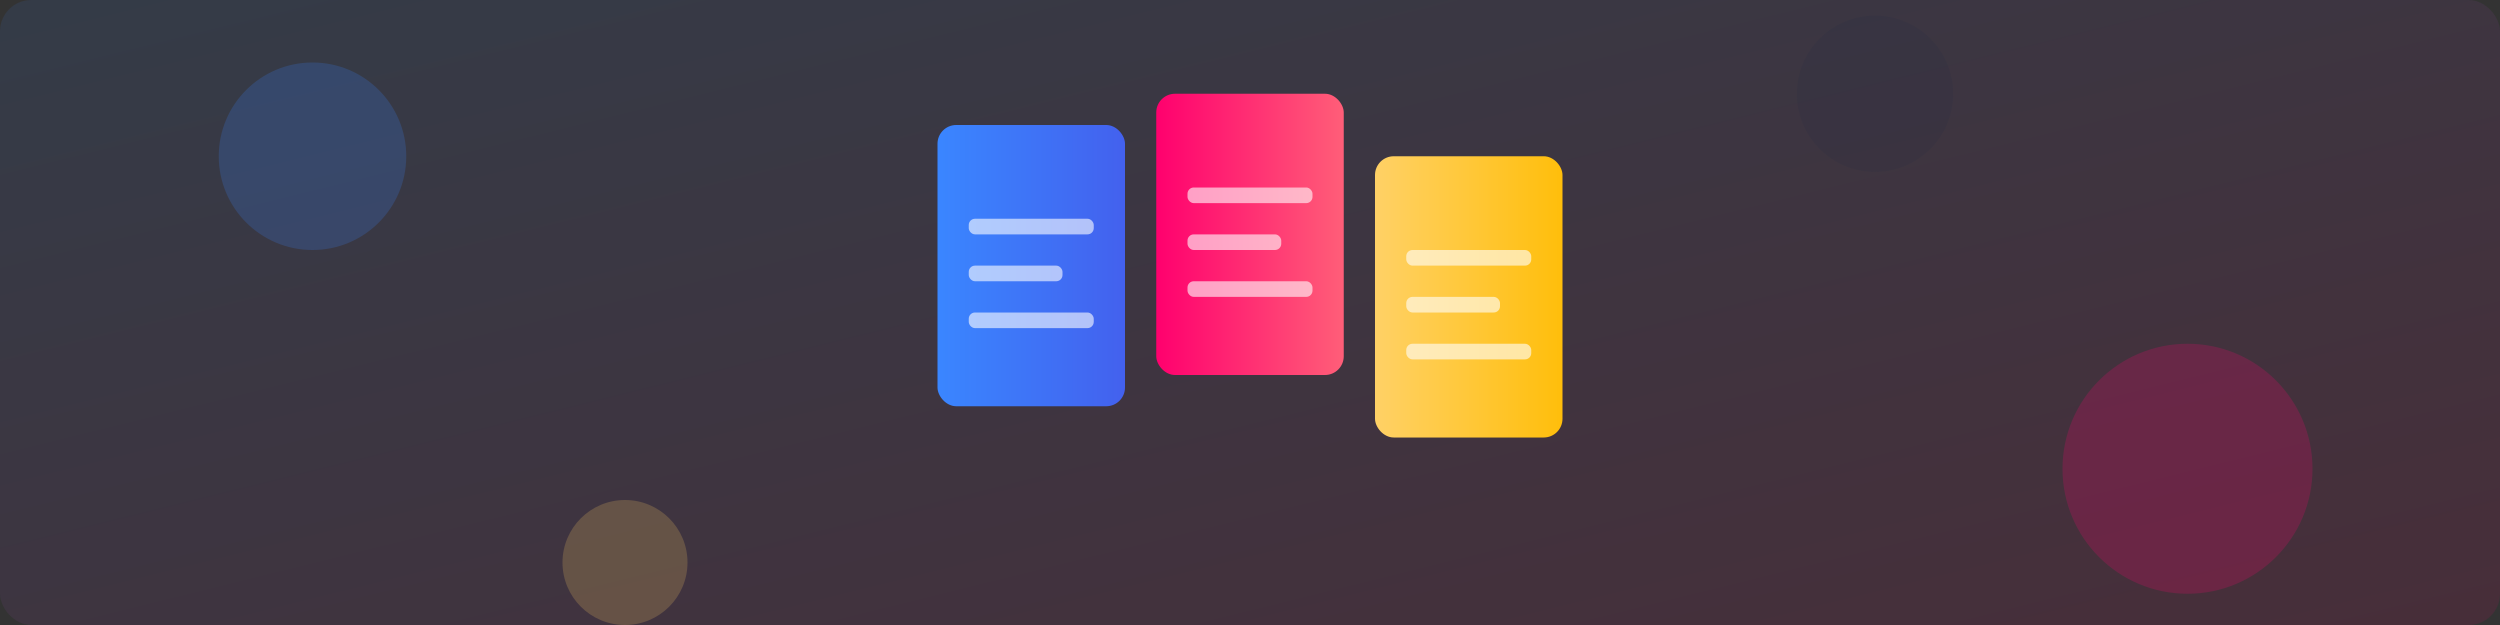 <svg xmlns="http://www.w3.org/2000/svg" viewBox="0 0 800 200" width="800" height="200">
  <rect x="0" y="0" width="800" height="200" fill="#333333" stroke="none"/>
  <defs>
    <linearGradient id="bg-gradient" x1="0%" y1="0%" x2="100%" y2="100%">
      <stop offset="0%" stop-color="#3a86ff" stop-opacity="0.1" />
      <stop offset="100%" stop-color="#ff006e" stop-opacity="0.1" />
    </linearGradient>
    <linearGradient id="card-gradient-1" x1="0%" y1="0%" x2="100%" y2="0%">
      <stop offset="0%" stop-color="#3a86ff" />
      <stop offset="100%" stop-color="#4361ee" />
    </linearGradient>
    <linearGradient id="card-gradient-2" x1="0%" y1="0%" x2="100%" y2="0%">
      <stop offset="0%" stop-color="#ff006e" />
      <stop offset="100%" stop-color="#ff5e78" />
    </linearGradient>
    <linearGradient id="card-gradient-3" x1="0%" y1="0%" x2="100%" y2="0%">
      <stop offset="0%" stop-color="#ffd166" />
      <stop offset="100%" stop-color="#ffbe0b" />
    </linearGradient>
  </defs>
  
  <!-- Background -->
  <rect width="800" height="200" fill="url(#bg-gradient)" rx="10" ry="10" />
  
  <!-- Abstract shapes -->
  <circle cx="100" cy="50" r="30" fill="#3a86ff" opacity="0.2" />
  <circle cx="700" cy="150" r="40" fill="#ff006e" opacity="0.2" />
  <circle cx="200" cy="180" r="20" fill="#ffd166" opacity="0.2" />
  <circle cx="600" cy="30" r="25" fill="#2b2d42" opacity="0.2" />
  
  <!-- Cards -->
  <rect x="300" y="40" width="60" height="90" rx="6" ry="6" fill="url(#card-gradient-1)" />
  <rect x="370" y="30" width="60" height="90" rx="6" ry="6" fill="url(#card-gradient-2)" />
  <rect x="440" y="50" width="60" height="90" rx="6" ry="6" fill="url(#card-gradient-3)" />
  
  <!-- Card details -->
  <rect x="310" y="70" width="40" height="5" rx="2" ry="2" fill="white" opacity="0.6" />
  <rect x="310" y="85" width="30" height="5" rx="2" ry="2" fill="white" opacity="0.6" />
  <rect x="310" y="100" width="40" height="5" rx="2" ry="2" fill="white" opacity="0.6" />
  
  <rect x="380" y="60" width="40" height="5" rx="2" ry="2" fill="white" opacity="0.6" />
  <rect x="380" y="75" width="30" height="5" rx="2" ry="2" fill="white" opacity="0.6" />
  <rect x="380" y="90" width="40" height="5" rx="2" ry="2" fill="white" opacity="0.6" />
  
  <rect x="450" y="80" width="40" height="5" rx="2" ry="2" fill="white" opacity="0.6" />
  <rect x="450" y="95" width="30" height="5" rx="2" ry="2" fill="white" opacity="0.6" />
  <rect x="450" y="110" width="40" height="5" rx="2" ry="2" fill="white" opacity="0.6" />
</svg>